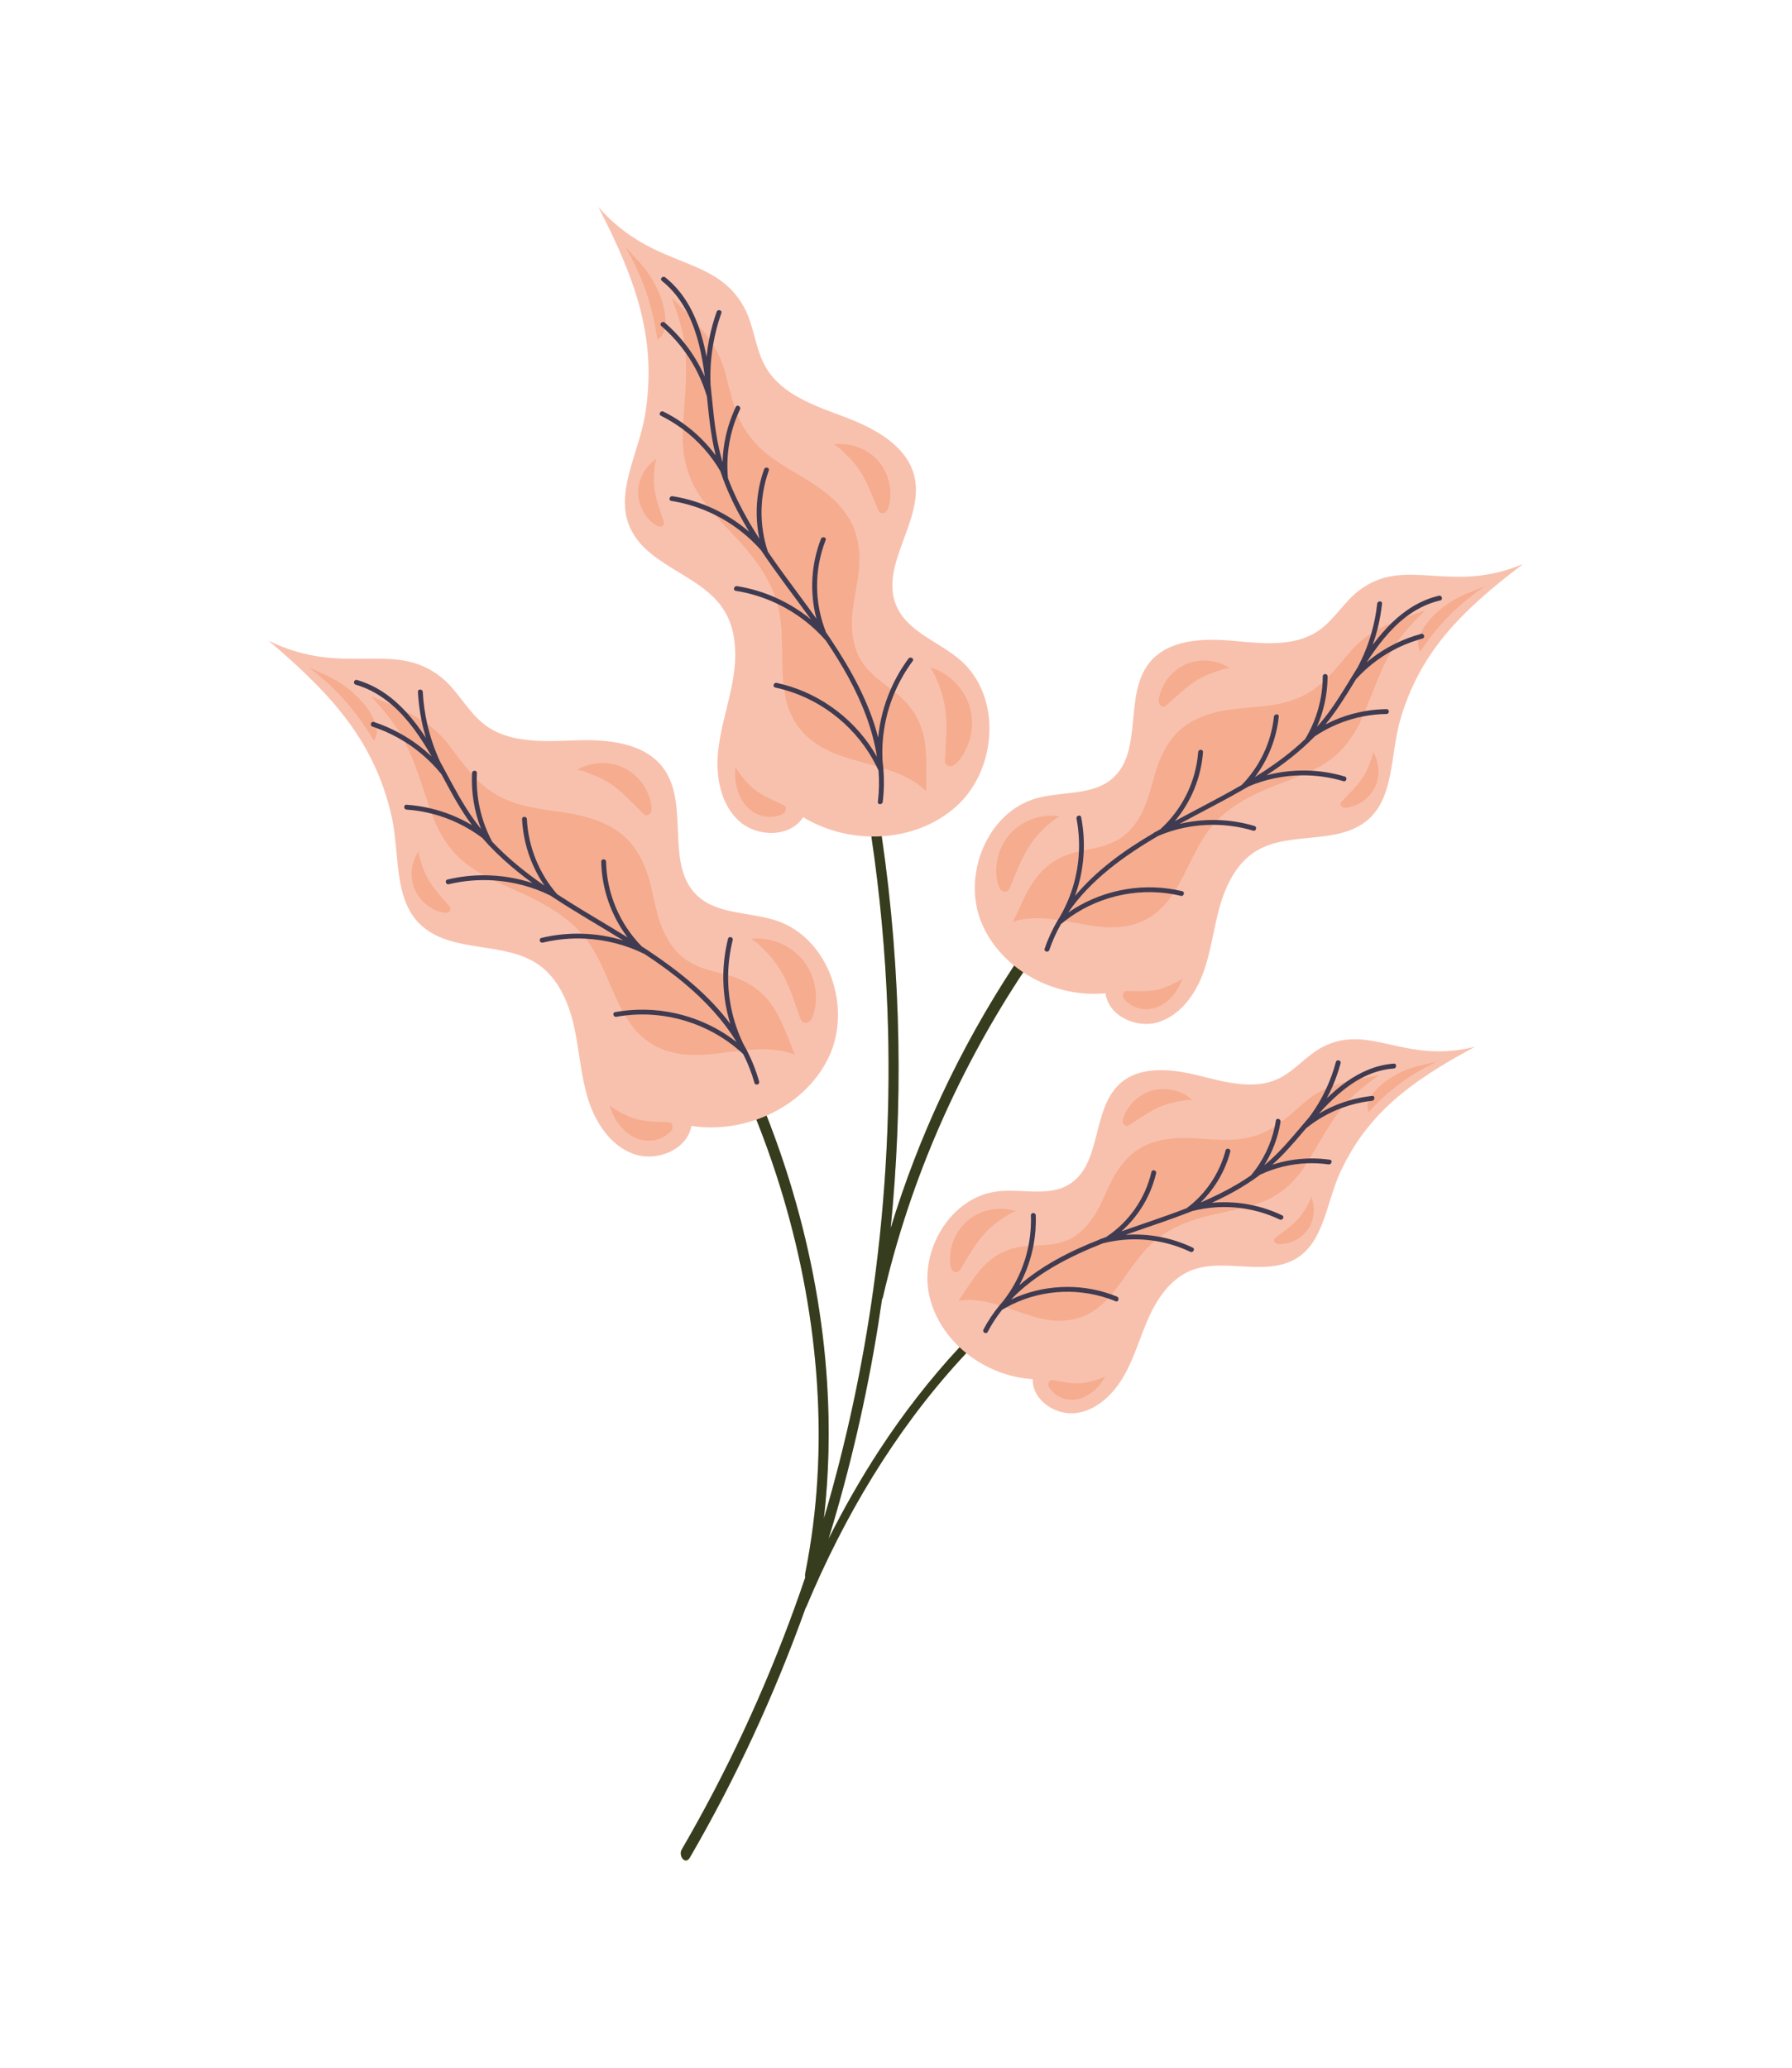 <?xml version="1.0" encoding="utf-8"?>
<!-- Generator: Adobe Illustrator 27.5.0, SVG Export Plug-In . SVG Version: 6.00 Build 0)  -->
<svg version="1.1" id="Capa_2" xmlns="http://www.w3.org/2000/svg" xmlns:xlink="http://www.w3.org/1999/xlink" x="0px" y="0px"
	 viewBox="0 0 1975 2279" style="enable-background:new 0 0 1975 2279;" xml:space="preserve">
<path style="fill:#F8C1AE;" d="M1458.13,1153.65c-17.992,9.085-30.823,26.449-49.021,35.115
	c-27.319,13.011-59.388,3.719-88.758-3.568c-29.369-7.287-64.208-11.062-86.447,9.458c-30.902,28.512-19.509,88.052-55.138,110.377
	c-22.867,14.328-52.649,4.83-79.447,8.003c-51.72,6.126-87.037,65.69-74.795,116.312c5.189,21.456,17.063,40.455,32.98,55.458
	c-32.585,35.103-62.069,73.125-88.273,113.259c-20.581,31.521-39.204,64.256-56.043,97.894
	c23.641-77.135,41.852-155.932,54.604-235.595c1.514-9.457,2.952-18.925,4.315-28.403c0.475-0.797,0.825-1.666,1.018-2.502
	c15.085-65.354,36.32-129.17,63.318-190.568c25.603-58.226,56.193-114.245,91.283-167.294c26.3,17.526,58.969,26.189,90.7,23.115
	c3.071,24.948,33.948,39.233,57.982,31.87c24.033-7.363,40.557-29.921,49.358-53.467c8.8-23.545,11.569-48.875,18.313-73.089
	c6.744-24.214,18.614-48.602,39.971-61.857c35.646-22.122,86.517-7.027,120.219-32.013c33.201-24.615,27.495-74.253,39.269-113.87
	c21.186-71.284,63.45-116.652,135.324-170.822c-80.099,34.013-128.141-8.705-179.242,27.952
	c-17.734,12.723-28.567,33.441-46.591,45.749c-27.061,18.479-62.923,13.887-95.563,10.989c-32.639-2.898-70.545-1.124-90.917,24.54
	c-28.307,35.662-6.185,97.467-40.583,127.298c-22.077,19.145-55.527,13.95-83.67,21.817
	c-54.316,15.182-82.168,84.805-60.624,136.926c7.756,18.763,20.376,34.827,35.971,47.45
	c-30.021,45.771-56.825,93.675-79.975,143.266c-22.068,47.272-40.857,96.126-56.028,146.058
	c6.756-68.063,9.618-136.503,8.469-204.915c-1.275-75.943-7.327-151.792-18.325-226.931c30.153-1.789,59.478-12.609,82.101-32.894
	c45.111-40.449,50.531-120.824,4.997-160.795c-23.593-20.711-58.401-31.242-70.872-60.052
	c-19.431-44.889,30.745-94.446,19.924-142.148c-7.787-34.33-43.668-53.681-76.622-66.061
	c-32.954-12.379-69.817-24.616-87.424-55.099c-11.728-20.304-12.578-45.407-23.833-65.977
	c-32.429-59.27-98.824-40.255-160.563-110.455c44.396,85.893,64.217,149.486,51.569,228.371
	c-7.03,43.841-35.648,89.253-14.95,128.534c21.01,39.874,77.294,48.924,101.52,86.929c14.515,22.771,14.664,51.909,9.929,78.494
	c-4.734,26.585-13.838,52.401-16.27,79.295c-2.432,26.893,3.074,56.426,22.921,74.737c19.847,18.311,56.393,18.843,70.972-3.886
	c22.561,13.66,48.898,20.839,75.17,21.256c9.371,63.043,15.262,126.604,17.699,190.292c3.933,102.791-1.363,206.01-15.437,307.901
	c-11.828,85.629-30.093,170.41-54.56,253.331c5.586-49.261,6.629-98.99,3.559-148.541c-4.439-71.637-17.562-142.711-37.882-211.521
	c-8.37-28.344-18-56.329-28.831-83.843c29.415-12.952,54.456-35.099,68.409-64.223c26.179-54.642,0.401-130.964-56.97-150.448
	c-29.726-10.095-65.914-6.491-88.468-28.328c-35.142-34.024-7.774-99.019-36.039-138.94c-20.342-28.73-60.898-32.863-96.081-31.676
	c-35.182,1.186-73.922,4.002-101.862-17.414c-18.61-14.264-29.01-37.127-47.285-51.817c-52.657-42.33-106.705,0.665-190.625-40.536
	c73.909,62.339,116.575,113.491,135.105,191.205c10.298,43.19,1.255,96.1,35.42,124.459c34.68,28.786,90.138,15.589,127.073,41.418
	c22.129,15.475,33.427,42.333,39.235,68.705c5.809,26.372,7.287,53.706,15.341,79.481c8.054,25.774,24.451,50.946,49.798,60.259
	c25.346,9.313,59.309-4.193,64.072-30.773c23.956,3.655,48.762,1.033,71.581-6.923c7.877,19.785,15.126,39.821,21.73,60.069
	c21.742,66.663,36.444,135.609,43.058,205.434c6.562,69.282,5.086,139.619-6.204,208.346c-1.402,8.535-2.961,17.044-4.646,25.528
	c-0.295,1.485-0.401,3.373-0.091,5.14c-31.231,92.161-70.511,181.629-117.441,266.875c-6.095,11.071-12.328,22.065-18.673,32.995
	c-3.944,6.794,3.822,17.752,9.098,8.664c50.829-87.557,93.323-179.725,127.481-275.009c0.323-0.375,0.6-0.82,0.812-1.328
	c41.522-99.135,97.002-192.757,169.687-272.301c2.169-2.374,4.354-4.733,6.552-7.079c20.641,16.634,46.607,27.089,73.242,28.638
	c-0.747,23.2,25.394,40.627,48.371,37.328c22.976-3.299,41.263-21.532,52.642-41.763c11.379-20.231,17.508-42.95,27.106-64.084
	c9.599-21.135,23.898-41.698,45.271-50.753c35.672-15.114,79.942,5.896,114.246-12.108c33.795-17.736,35.65-63.839,52.029-98.313
	c29.471-62.028,74.49-97.41,147.775-136.612C1547.728,1173.283,1509.97,1127.471,1458.13,1153.65z"/>
<path style="fill:#F6AC8E;" d="M732.625,355.539l0.872,0.756c0.064-16.956-6.017-33.576-14.786-48.482
	c-8.938-15.192-18.466-22.984-30.077-36.541c19.038,31.87,31.264,67.207,35.769,103.38c4.369-3.018,7.117-7.153,8.343-11.849
	c-1.284-1.177-2.587-2.337-3.911-3.474C726.215,357.075,730.022,353.301,732.625,355.539z"/>
<path style="fill:#F6AC8E;" d="M788.807,501.862c-1.579-6.201-2.923-12.469-4.017-18.803c-2.639-15.277-4.114-30.705-5.665-46.122
	l-0.187-0.469c-5.148-17.232-13.116-33.426-23.467-47.954c2.174,26.02-1.06,52.116-2.578,78.128
	C766.609,476.418,778.757,488.329,788.807,501.862z"/>
<path style="fill:#F6AC8E;" d="M838.717,606.42c-14.376-16.326-31.783-29.575-51.065-39.119c5.962,6.713,12.222,13.184,18.359,19.69
	c15.158,16.07,29.762,32.846,40.165,52.447c3.297,6.213,6.11,12.545,8.362,19.078c14.095,6.254,27.331,14.4,39.27,24.189
	C875.428,657.271,856.112,632.43,838.717,606.42z"/>
<path style="fill:#F6AC8E;" d="M802.1,540.784c-1.669-3.882-3.247-7.795-4.73-11.74l-0.223-0.594
	c-1.128-3.02-2.199-6.058-3.214-9.114c-10.561-18.103-24.692-33.836-41.373-46.289c-1.04,23.629,2.639,46.169,14.644,66.856
	c3.641,6.273,7.826,12.158,12.333,17.801c16.757,6.935,32.382,16.517,46.165,28.343C816.897,571.531,808.875,556.539,802.1,540.784z
	"/>
<path style="fill:#F6AC8E;" d="M758.209,346.028c-1.93-1.981-3.876-3.945-5.83-5.898c-4.07-4.069-8.147-8.134-12.166-12.248
	c0.937,2.591,1.873,5.182,2.792,7.776c4.921,13.905,9.125,27.792,11.272,42.359c9.036,11.328,16.595,23.803,22.465,37.07
	C773.822,391.625,768.782,367.266,758.209,346.028z"/>
<path style="fill:#F6AC8E;" d="M972.655,837.97c0.371,2.913,0.677,5.839,0.917,8.778c17.625,5.534,34.358,12.621,47.134,25.192
	c-0.442-23.677,2.543-48.525-5.789-71.167c-4.784-12.996-12.877-24.271-23.26-33.421c-1.781-1.57-3.609-3.084-5.462-4.566
	C976.053,786.363,971.339,812.032,972.655,837.97z"/>
<path style="fill:#F6AC8E;" d="M802.341,527.12c3.345,8.861,7.16,17.55,11.359,26.048c6.935,14.037,14.809,27.536,23.247,40.69
	c-5.314-25.437-3.578-52.107,5.196-76.717c1.152-3.23,6.328-1.83,5.168,1.424c-10.297,28.881-10.652,60.351-1.002,89.441
	c11.219,16.487,23.135,32.526,34.982,48.513c6.136,8.28,12.35,16.722,18.504,25.328c-7.597-28.93-5.935-59.97,5.013-87.99
	c1.243-3.182,6.423-1.789,5.168,1.425c-12.781,32.712-12.599,69.169,0.474,101.752c1.213,1.767,2.42,3.54,3.62,5.32l0.658,0.755
	l0.596,1.109c22.663,33.833,42.729,70.032,52.526,108.632c1.764-18.458,6.496-36.53,13.96-53.488
	c-5.869-4.498-11.863-8.843-17.441-13.701c-8.842-7.699-16.3-17.003-20.366-28.078c-5.075-13.824-5.906-28.178-4.419-42.727
	c1.495-14.626,4.953-28.965,6.693-43.558c1.573-13.197,1.196-26.66-2.093-39.587c-5.483-21.549-20.234-38.395-37.712-51.505
	c-18.932-14.202-40.729-23.901-59.419-38.477c-14.517-11.323-26.04-25.228-33.234-42.21c-0.321-0.759-0.633-1.522-0.942-2.287
	C803.642,479.259,800.071,503.298,802.341,527.12z"/>
<path style="fill:#F6AC8E;" d="M783.114,423.824c2.581,23.492,4.137,47.183,9.296,70.301c1.144,5.123,2.465,10.199,3.949,15.224
	c0.514-20.435,5.242-40.616,13.844-59.276c-2.242-6.447-4.127-13.024-5.921-19.6c-3.23-11.836-5.537-23.962-10.381-35.29
	c-2.277-5.326-4.965-10.379-7.967-15.22C783.469,394.413,782.52,409.102,783.114,423.824z"/>
<path style="fill:#F6AC8E;" d="M781.659,373.503c-3.862-5.502-8.101-10.74-12.569-15.804c4.269,11.428,7.324,23.436,9.609,35.541
	C779.379,386.62,780.365,380.033,781.659,373.503z"/>
<path style="fill:#F6AC8E;" d="M864.192,760.174c1.44,9.903,3.929,19.574,8.299,28.695c10.164,21.215,28.748,34.589,50.351,42.688
	c13.545,5.078,28.476,8.652,43.101,12.894C945.665,803.501,908.124,772.481,864.192,760.174z"/>
<path style="fill:#F6AC8E;" d="M966.469,833.989c-4.746-30.515-16.453-59.928-31.307-87.268
	c-7.623-14.03-16.093-27.534-25.029-40.748c-14.942-17.092-33.192-30.842-53.443-40.533c0.916,3.311,1.69,6.678,2.308,10.111
	c2.28,12.671,2.743,25.583,2.974,38.427c0.238,13.268,0.063,27.007,1.498,40.439C906.735,765.838,944.504,795.077,966.469,833.989z"
	/>
<path style="fill:#403B50;" d="M965.943,844.452c0.792,1.599,1.559,3.212,2.298,4.84c0.857,11.371,0.685,22.869-0.713,34.448
	c-0.413,3.416,4.95,3.386,5.359,0c1.515-12.552,1.671-24.882,0.685-36.992c-0.24-2.939-0.546-5.865-0.917-8.778
	c-1.316-25.938,3.398-51.607,13.539-75.184c5.174-12.029,11.759-23.513,19.679-34.211c2.054-2.774-2.595-5.449-4.628-2.705
	c-7.746,10.463-14.249,21.709-19.435,33.49c-7.465,16.959-12.196,35.03-13.96,53.488c-9.798-38.6-29.863-74.799-52.526-108.632
	l-0.596-1.109l-0.658-0.755c-1.2-1.78-2.407-3.553-3.62-5.32c-13.073-32.583-13.255-69.039-0.474-101.752
	c1.256-3.214-3.924-4.607-5.168-1.425c-10.948,28.019-12.61,59.06-5.013,87.99c-6.154-8.605-12.368-17.047-18.504-25.328
	c-11.847-15.987-23.763-32.026-34.982-48.513c-9.65-29.091-9.295-60.56,1.002-89.441c1.16-3.255-4.016-4.655-5.168-1.424
	c-8.774,24.609-10.51,51.279-5.196,76.717c-8.437-13.154-16.311-26.653-23.247-40.69c-4.199-8.498-8.014-17.187-11.359-26.048
	c-2.271-23.822,1.301-47.861,10.536-69.889c0.852-2.032,1.748-4.049,2.696-6.045c1.472-3.099-3.147-5.822-4.628-2.705
	c-0.251,0.529-0.498,1.06-0.743,1.592c-8.602,18.66-13.33,38.841-13.844,59.276c-1.484-5.025-2.806-10.101-3.949-15.224
	c-5.159-23.118-6.714-46.809-9.296-70.301c-0.594-14.722,0.354-29.411,2.82-43.86c2.019-11.828,5.049-23.497,9.084-34.892
	c1.154-3.257-4.022-4.659-5.167-1.425c-3.456,9.759-6.188,19.74-8.192,29.856c-1.293,6.53-2.28,13.117-2.96,19.737
	c-2.285-12.105-5.34-24.113-9.609-35.541c-7.461-19.978-18.631-38.18-35.898-52.008c-2.667-2.136-6.482,1.633-3.789,3.79
	c12.606,10.096,21.89,22.654,28.806,36.548c10.573,21.238,15.613,45.597,18.532,69.059c-5.87-13.267-13.428-25.742-22.465-37.07
	c-6.244-7.828-13.194-15.107-20.78-21.723l-0.872-0.756c-2.602-2.238-6.409,1.536-3.789,3.789c1.324,1.138,2.627,2.297,3.911,3.474
	c8.479,7.775,16.092,16.4,22.726,25.712c10.351,14.527,18.318,30.722,23.467,47.954l0.187,0.469
	c1.551,15.417,3.025,30.845,5.665,46.122c1.094,6.333,2.438,12.602,4.017,18.803c-10.05-13.532-22.198-25.444-35.913-35.219
	c-6.891-4.912-14.178-9.286-21.794-13.054c-3.081-1.524-5.8,3.097-2.705,4.628c8.515,4.213,16.602,9.186,24.164,14.832
	c16.681,12.453,30.812,28.186,41.373,46.289c1.015,3.056,2.086,6.094,3.214,9.114l0.223,0.594c1.483,3.945,3.061,7.859,4.73,11.74
	c6.776,15.755,14.797,30.747,23.601,45.262c-13.783-11.825-29.408-21.407-46.165-28.343c-12.25-5.069-25.103-8.726-38.282-10.809
	c-3.374-0.533-4.827,4.63-1.424,5.167c16.713,2.641,32.835,7.822,47.823,15.239c19.282,9.544,36.689,22.792,51.065,39.119
	c17.395,26.01,36.711,50.851,55.091,76.285c-11.938-9.789-25.174-17.935-39.27-24.189c-13.433-5.96-27.645-10.205-42.259-12.514
	c-3.374-0.533-4.827,4.63-1.424,5.168c15.977,2.525,31.412,7.369,45.834,14.271c20.251,9.691,38.501,23.441,53.443,40.533
	c8.936,13.213,17.406,26.718,25.029,40.748c14.854,27.34,26.561,56.753,31.307,87.268c-21.965-38.912-59.734-68.151-103-79.572
	c-2.491-0.658-4.998-1.258-7.523-1.796c-3.364-0.716-4.802,4.449-1.425,5.168c3.254,0.693,6.479,1.491,9.671,2.385
	C908.124,772.481,945.665,803.501,965.943,844.452z"/>
<path style="fill:#F6AC8E;" d="M933.989,502.444c4.328,4.183,8.274,8.762,11.773,13.66c0.833,1.166,1.64,2.349,2.421,3.55
	c8.262,12.702,13.333,27.449,19.168,41.352c0.636,1.516,1.348,3.124,2.735,4.005c2.005,1.275,4.808,0.509,6.493-1.166
	c1.685-1.674,2.484-4.03,3.076-6.331c4.493-17.449-0.368-37.022-12.503-50.341c-12.135-13.319-31.172-19.977-48.963-17.123
	C921.689,489.489,931.558,500.095,933.989,502.444z"/>
<path style="fill:#F6AC8E;" d="M721.353,538.901c-0.15-1.133-0.275-2.271-0.376-3.41c-0.422-4.787-0.407-9.614,0.046-14.398
	c0.255-2.687,0.731-14.244,3.145-15.721c-12.272,7.509-20.359,21.434-20.8,35.814c-0.442,14.38,6.776,28.774,18.563,37.022
	c1.554,1.088,3.262,2.102,5.154,2.242c1.892,0.14,3.989-0.851,4.542-2.665c0.383-1.255-0.02-2.6-0.422-3.849
	C727.523,562.473,722.939,550.896,721.353,538.901z"/>
<path style="fill:#F6AC8E;" d="M1041.13,777.233c0.3,1.67,0.563,3.345,0.79,5.026c2.399,17.781,0.346,36.132-0.461,53.967
	c-0.088,1.944-0.142,4.026,0.895,5.673c1.498,2.381,4.885,2.982,7.538,2.045c2.652-0.937,4.701-3.052,6.502-5.213
	c13.656-16.392,18.381-39.799,12.152-60.204c-6.23-20.405-23.222-37.183-43.706-43.152c4.096,4.346,9.211,17.527,10.621,21.273
	C1037.971,763.318,1039.87,770.218,1041.13,777.233z"/>
<path style="fill:#F6AC8E;" d="M862.75,886.901c-10.255-4.898-21.16-9.068-30.461-16.23c-0.879-0.677-1.745-1.378-2.597-2.104
	c-3.579-3.048-6.909-6.517-9.934-10.349c-1.699-2.152-9.396-10.855-8.894-14.083c-2.549,16.403,1.981,33.639,11.653,44.332
	c9.672,10.692,24.188,14.513,37.336,9.828c1.734-0.618,3.513-1.427,4.804-3.026c1.291-1.6,1.929-4.194,1.024-5.99
	C865.053,888.036,863.868,887.436,862.75,886.901z"/>
<path style="fill:#F6AC8E;" d="M412.003,795.674l1.405,0.468c-6.434-15.685-18.417-28.708-32.226-39.117
	c-14.075-10.61-25.86-14.159-41.779-22.235c29.794,22.148,54.622,50.107,72.638,81.797c2.881-4.462,3.834-9.337,3.167-14.146
	c-1.534-0.556-3.077-1.089-4.63-1.599C407.311,799.77,408.719,794.597,412.003,795.674z"/>
<path style="fill:#F6AC8E;" d="M487.939,844.68c11.296,20.847,22.113,42.085,36.261,61.198c1.928,2.605,3.914,5.165,5.952,7.684
	c-7.382-19.109-10.825-39.609-9.977-60.179c-4.537-5.094-8.794-10.443-12.967-15.827c-7.517-9.697-14.293-20.014-23.106-28.623
	c-4.154-4.058-8.585-7.705-13.224-11.033c3.238,14.236,7.967,28.12,14.122,41.411C485.992,841.104,486.971,842.895,487.939,844.68z"
	/>
<path style="fill:#F6AC8E;" d="M432.433,777.251c-2.584-1.109-5.176-2.196-7.772-3.27c-5.318-2.199-10.642-4.393-15.93-6.654
	c1.859,2.034,3.716,4.07,5.558,6.114c9.875,10.965,19.082,22.189,26.647,34.831c12.641,6.972,24.368,15.547,34.837,25.509
	C464.025,813.256,450.186,792.763,432.433,777.251z"/>
<path style="fill:#F6AC8E;" d="M514.879,902.009c-10.693-15.54-19.514-32.217-28.434-48.815l-0.131-0.146
	c-11.421-14.029-25.057-26.052-40.28-35.579c11.989,23.225,19.004,48.592,27.575,73.224c16.382,3.773,32.118,10.07,46.57,18.703
	C518.366,906.969,516.598,904.507,514.879,902.009z"/>
<path style="fill:#F6AC8E;" d="M464.515,793.611c-5.695-3.618-11.64-6.845-17.731-9.822c8.356,8.961,15.807,18.94,22.604,29.333
	C467.461,806.698,465.834,800.189,464.515,793.611z"/>
<path style="fill:#F6AC8E;" d="M568.628,952.2c10.089,8.459,20.607,16.339,31.398,23.837c-14.74-21.583-23.361-46.963-24.669-73.254
	c-0.172-3.453,5.189-3.432,5.359,0c1.513,30.411,13.33,59.752,33.334,82.707c19.961,13.077,40.605,25.171,61.012,37.449
	c5.489,3.303,11.016,6.667,16.55,10.104c-18.087-23.894-28.395-53.236-28.985-83.395c-0.068-3.455,5.291-3.444,5.359,0
	c0.681,34.809,14.846,68.455,39.229,93.294c2.013,1.308,4.024,2.626,6.029,3.957l0.736,0.364l0.913,0.732
	c33.755,22.524,66.143,48.424,89.97,80.381c-5.49-17.813-8.065-36.382-7.67-54.998c-7.154-1.911-14.364-3.63-21.386-5.983
	c-11.117-3.725-21.57-9.464-29.567-18.137c-9.983-10.826-16.248-23.768-20.447-37.777c-4.221-14.084-6.519-28.654-10.501-42.8
	c-3.601-12.794-9.106-25.085-17.095-35.766c-13.318-17.806-33.397-27.717-54.562-33.134c-22.928-5.867-46.778-6.478-69.625-12.785
	c-17.748-4.899-33.718-13.331-46.867-26.262c-0.582-0.573-1.157-1.152-1.729-1.735c-0.062,23.917,5.759,47.52,17.078,68.671
	C550.691,936.372,559.479,944.528,568.628,952.2z"/>
<path style="fill:#F6AC8E;" d="M811.683,1148.297c-14.749-24.237-34.612-45.38-56.452-63.797
	c-14.184-11.96-29.189-22.751-44.615-32.938c-20.356-10.116-42.544-15.853-65.018-17.044c2.12,2.713,4.132,5.53,6.021,8.472
	c6.959,10.831,12.332,22.582,17.465,34.357c5.306,12.175,10.41,24.945,16.888,36.812
	C730.516,1108.23,776.339,1120.7,811.683,1148.297z"/>
<path style="fill:#F6AC8E;" d="M554.409,946.871c-5.305-4.839-10.438-9.868-15.365-15.089c-0.38-0.214-0.722-0.552-0.985-1.042
	l-0.01-0.017c-2.224-2.383-4.406-4.806-6.541-7.269c-16.69-12.554-35.675-21.654-55.77-26.763
	c8.089,22.227,20.118,41.64,39.132,56.151c5.792,4.42,11.939,8.267,18.293,11.765c18.187,0.004,36.307,2.892,53.636,8.573
	C575.596,964.986,564.742,956.296,554.409,946.871z"/>
<path style="fill:#F6AC8E;" d="M688.82,1119.154c5.125,8.602,11.131,16.588,18.666,23.344
	c17.514,15.705,39.804,20.941,62.861,20.148c14.454-0.497,29.612-2.914,44.744-4.596
	C780.736,1127.994,734.078,1113.665,688.82,1119.154z"/>
<path style="fill:#F6AC8E;" d="M876.215,1162.468c-9.478-21.703-16.236-45.799-32.606-63.522
	c-9.396-10.174-21.191-17.488-34.287-21.965c-2.254-0.771-4.529-1.471-6.816-2.132c-0.351,25.872,5.226,51.628,16.574,75.194
	c1.352,2.371,2.655,4.774,3.91,7.21C841.404,1155.61,859.588,1155.744,876.215,1162.468z"/>
<path style="fill:#F6AC8E;" d="M611.686,990.334l-1.181-0.775c-1.264-0.83-2.526-1.665-3.785-2.503
	c-19.605-9.689-40.897-15.322-62.502-16.752c8.09,3.924,16.362,7.509,24.535,11.174c20.156,9.038,40.073,18.942,57.19,33.063
	c5.441,4.489,10.475,9.279,15.068,14.468c15.488,0.389,30.885,2.867,45.745,7.378
	C661.767,1020.978,636.217,1006.373,611.686,990.334z"/>
<path style="fill:#403B50;" d="M802.507,1074.849c0.176-12.986,1.844-26.001,5.026-38.784c0.833-3.347-4.334-4.774-5.168-1.424
	c-3.18,12.774-4.895,25.767-5.17,38.737c-0.396,18.616,2.18,37.184,7.67,54.998c-23.826-31.957-56.215-57.857-89.97-80.381
	l-0.913-0.732l-0.736-0.364c-2.006-1.331-4.016-2.649-6.029-3.957c-24.383-24.838-38.548-58.484-39.229-93.294
	c-0.068-3.444-5.427-3.455-5.359,0c0.59,30.158,10.898,59.501,28.985,83.395c-5.534-3.437-11.061-6.802-16.55-10.104
	c-20.407-12.279-41.052-24.373-61.012-37.449c-20.005-22.954-31.822-52.295-33.334-82.707c-0.17-3.432-5.531-3.453-5.359,0
	c1.308,26.291,9.929,51.671,24.669,73.254c-10.791-7.498-21.31-15.377-31.398-23.837c-9.15-7.672-17.937-15.828-26.136-24.53
	c-11.318-21.151-17.139-44.755-17.078-68.671c0.006-2.33,0.065-4.663,0.183-6.997c0.174-3.447-5.185-3.438-5.359,0l-0.063,1.381
	c-0.848,20.57,2.595,41.07,9.977,60.179c-2.037-2.519-4.024-5.079-5.952-7.684c-14.148-19.113-24.965-40.351-36.261-61.198
	c-0.968-1.786-1.947-3.577-2.938-5.369c-6.156-13.291-10.884-27.175-14.122-41.411c-2.638-11.595-4.29-23.423-4.918-35.353
	c-0.18-3.431-5.54-3.452-5.359,0c0.55,10.468,1.864,20.847,3.913,31.064c1.319,6.578,2.946,13.087,4.873,19.511
	c-6.797-10.393-14.248-20.372-22.604-29.333c-14.576-15.63-31.909-28.162-53.349-34.379c-3.319-0.962-4.736,4.208-1.425,5.168
	c15.496,4.494,28.798,12.517,40.423,22.674c17.753,15.512,31.592,36.004,43.34,56.53c-10.469-9.962-22.196-18.537-34.837-25.509
	c-8.774-4.84-17.989-8.907-27.529-12.13l-1.405-0.468c-3.284-1.078-4.692,4.095-1.424,5.167c1.553,0.51,3.096,1.043,4.63,1.599
	c10.81,3.915,21.138,8.966,30.825,15.028c15.223,9.528,28.859,21.551,40.28,35.579l0.131,0.146
	c8.921,16.598,17.741,33.274,28.434,48.815c1.719,2.498,3.487,4.96,5.3,7.387c-14.452-8.633-30.188-14.93-46.57-18.703
	c-8.363-1.926-16.895-3.195-25.51-3.779c-3.443-0.233-3.428,5.127,0,5.359c9.366,0.634,18.615,2.125,27.641,4.419
	c20.096,5.108,39.08,14.208,55.77,26.763c2.135,2.463,4.316,4.886,6.541,7.269l0.01,0.017c0.263,0.489,0.605,0.828,0.985,1.042
	c4.927,5.221,10.06,10.249,15.365,15.089c10.333,9.425,21.187,18.115,32.39,26.31c-17.329-5.681-35.449-8.569-53.636-8.573
	c-13.383-0.003-26.801,1.553-39.966,4.708c-3.352,0.804-1.933,5.973,1.424,5.168c16.302-3.907,33.041-5.277,49.598-4.181
	c21.605,1.43,42.897,7.063,62.502,16.752c1.258,0.838,2.52,1.672,3.785,2.503l1.181,0.775c24.531,16.04,50.081,30.644,75.072,46.053
	c-14.86-4.511-30.257-6.989-45.745-7.378c-14.798-0.372-29.677,1.162-44.247,4.653c-3.352,0.803-1.933,5.973,1.424,5.168
	c15.583-3.735,31.566-5.151,47.407-4.311c22.474,1.191,44.662,6.928,65.018,17.044c15.427,10.187,30.432,20.977,44.615,32.938
	c21.84,18.417,41.703,39.559,56.452,63.797c-35.345-27.597-81.168-40.067-125.711-34.137c-2.683,0.357-5.362,0.777-8.034,1.268
	c-3.387,0.623-1.952,5.789,1.424,5.168c3.143-0.578,6.296-1.057,9.457-1.441c45.258-5.489,91.916,8.839,126.271,38.896
	c1.311,1.147,2.607,2.315,3.882,3.508l0.168,0.143c5.081,10.067,9.268,20.632,12.362,31.719c0.926,3.317,6.098,1.908,5.168-1.425
	c-3.425-12.273-8.055-23.828-13.68-34.743c-1.255-2.435-2.558-4.838-3.91-7.21C807.733,1126.477,802.156,1100.721,802.507,1074.849z
	"/>
<path style="fill:#F6AC8E;" d="M654.59,854.36c5.601,2.205,11,4.924,16.107,8.108c1.216,0.758,2.415,1.542,3.596,2.352
	c12.497,8.569,22.83,20.25,33.545,30.857c1.168,1.156,2.442,2.369,4.061,2.653c2.34,0.41,4.636-1.371,5.551-3.563
	c0.915-2.192,0.751-4.674,0.417-7.026c-2.533-17.84-14.519-34.058-30.831-41.713c-16.311-7.656-36.446-6.515-51.787,2.936
	C638.267,847.104,651.445,853.122,654.59,854.36z"/>
<path style="fill:#F6AC8E;" d="M494.652,998.068c-7.791-9.178-16.46-18.116-22.519-28.589c-0.573-0.99-1.124-1.992-1.653-3.006
	c-2.223-4.26-4.058-8.724-5.473-13.317c-0.794-2.579-4.78-13.438-3.116-15.727c-8.46,11.637-10.597,27.596-5.497,41.049
	c5.099,13.453,17.28,23.985,31.327,27.09c1.853,0.409,3.818,0.692,5.62,0.096c1.801-0.595,3.359-2.314,3.176-4.202
	C496.388,1000.156,495.501,999.068,494.652,998.068z"/>
<path style="fill:#F6AC8E;" d="M845.686,1050.315c4.873,5.2,9.272,10.847,13.122,16.845c0.916,1.427,1.801,2.874,2.655,4.34
	c9.026,15.506,14.158,33.244,20.243,50.028c0.663,1.83,1.411,3.773,2.999,4.897c2.296,1.626,5.655,0.884,7.747-0.997
	c2.091-1.881,3.174-4.621,4.009-7.307c6.337-20.372,1.736-43.804-11.834-60.267c-13.57-16.464-35.693-25.453-56.899-23.121
	C833.177,1037.178,842.949,1047.395,845.686,1050.315z"/>
<path style="fill:#F6AC8E;" d="M739.652,1237.86c-1.055-0.908-2.38-1.009-3.617-1.074c-11.349-0.597-23.02-0.272-34.354-3.326
	c-1.072-0.288-2.14-0.605-3.205-0.948c-4.474-1.445-8.879-3.374-13.141-5.756c-2.393-1.338-12.837-6.429-13.609-9.602
	c3.928,16.129,14.714,30.315,27.744,36.488c13.029,6.173,27.903,4.143,38.253-5.222c1.364-1.235,2.699-2.663,3.279-4.636
	C741.581,1241.813,741.177,1239.172,739.652,1237.86z"/>
<path style="fill:#363D1E;" d="M969.232,1598.065c-20.581,31.521-39.204,64.255-56.043,97.894
	c23.641-77.135,41.852-155.932,54.603-235.595c1.514-9.456,2.952-18.925,4.315-28.403c0.475-0.797,0.825-1.666,1.018-2.503
	c15.085-65.354,36.32-129.169,63.318-190.567c25.603-58.226,56.193-114.246,91.283-167.295c-3.478-2.318-6.845-4.789-10.083-7.411
	c-30.021,45.771-56.825,93.675-79.975,143.266c-22.068,47.271-40.857,96.125-56.028,146.058
	c6.756-68.063,9.618-136.503,8.469-204.915c-1.275-75.943-7.327-151.792-18.325-226.931c-3.801,0.226-7.616,0.308-11.431,0.246
	c9.371,63.043,15.262,126.604,17.699,190.292c3.933,102.791-1.363,206.01-15.437,307.901
	c-11.828,85.629-30.094,170.411-54.56,253.332c5.586-49.26,6.629-98.991,3.558-148.542c-4.439-71.637-17.562-142.711-37.881-211.522
	c-8.37-28.344-18-56.329-28.831-83.843c-3.701,1.629-7.47,3.113-11.295,4.447c7.877,19.785,15.126,39.821,21.73,60.069
	c21.742,66.664,36.444,135.61,43.058,205.435c6.562,69.281,5.086,139.619-6.204,208.345c-1.402,8.536-2.961,17.045-4.646,25.529
	c-0.295,1.485-0.401,3.373-0.091,5.14c-31.231,92.161-70.511,181.63-117.441,266.876c-6.095,11.071-12.328,22.065-18.673,32.995
	c-3.944,6.794,3.822,17.752,9.098,8.664c50.829-87.557,93.323-179.725,127.481-275.008c0.323-0.375,0.6-0.82,0.812-1.329
	c41.522-99.134,97.002-192.756,169.687-272.3c2.169-2.374,4.354-4.734,6.552-7.079c-2.574-2.074-5.065-4.245-7.465-6.506
	C1024.92,1519.908,995.436,1557.93,969.232,1598.065z"/>
<path style="fill:#F6AC8E;" d="M1511.1,1207.926l1.135-0.129c3.43-0.373,3.392,4.991,0,5.359c-1.395,0.152-2.787,0.326-4.175,0.52
	c-1.29,3.819-1.304,7.949,0.268,12.077c20.812-23.423,46.685-42.493,75.695-55.789c-14.828,3.944-25.371,4.822-39.103,11.227
	C1531.595,1187.406,1519.313,1196.089,1511.1,1207.926z"/>
<path style="fill:#F6AC8E;" d="M1163.213,1388.746c15.734-8.86,32.125-16.189,48.837-22.768c0.295-0.287,0.685-0.515,1.183-0.645
	l1.359-0.348c1.505-0.585,3.013-1.164,4.523-1.737l0.163-0.119c25.029-16.438,42.965-42.336,49.734-71.484
	c0.781-3.363,5.948-1.931,5.168,1.424c-5.754,24.775-19.328,47.229-38.236,63.995c23.981-8.554,48.287-16.344,71.963-25.578
	l0.04-0.032c20.974-15.65,36.141-38.34,42.82-63.614c0.882-3.337,6.05-1.913,5.168,1.424c-5.628,21.292-17.004,40.612-32.594,55.934
	c13.443-5.739,26.608-12.117,39.313-19.555c5.481-3.209,10.824-6.62,16.013-10.24c13.102-15.544,22.084-34.144,26.319-53.966
	l-1.328,0.86c-13.368,8.522-28.302,12.757-44.1,13.703c-20.337,1.219-40.499-2.532-60.826-1.697
	c-18.764,0.77-37.418,5.514-51.799,18.105c-8.627,7.552-15.452,16.903-20.767,27.016c-5.877,11.182-10.414,23.022-16.48,34.11
	c-6.034,11.028-13.616,20.789-23.945,28.107c-8.274,5.863-18.088,8.819-28.101,9.964c-6.191,0.708-12.426,0.873-18.648,1.186
	c-2.896,15.229-8.133,29.928-15.532,43.561C1135.641,1405.819,1149.124,1396.68,1163.213,1388.746z"/>
<path style="fill:#F6AC8E;" d="M1108.901,1440.97c12.253,4.082,24.399,8.736,36.302,11.698c19.245,4.788,38.922,4.37,56.455-5.703
	c7.414-4.26,13.799-9.782,19.567-15.968C1184.285,1418.52,1143.105,1422.048,1108.901,1440.97z"/>
<path style="fill:#F6AC8E;" d="M1133.47,1373.126c-1.911,0.143-3.819,0.317-5.724,0.547c-11.811,1.423-23.035,5.465-32.754,12.339
	c-16.932,11.976-26.922,31.027-38.77,47.581c15.083-2.663,30.296,0.416,45.386,5.038c1.188-1.445,2.399-2.87,3.633-4.274
	C1119.481,1416.393,1129.051,1395.355,1133.47,1373.126z"/>
<path style="fill:#F6AC8E;" d="M1484.014,1192.212c-5.148,1.315-10.23,2.831-15.195,4.656c-1.969,4.583-4.125,9.08-6.458,13.486
	C1469.142,1203.78,1476.347,1197.607,1484.014,1192.212z"/>
<path style="fill:#F6AC8E;" d="M1215.385,1370.314c-37.234,14.703-73.802,33.41-100.981,61.818
	c34.414-16.248,74.752-18.37,110.676-5.463c7.455-8.739,13.953-18.44,20.513-27.619c6.42-8.983,13.038-17.902,20.826-25.765
	c1.998-2.017,4.065-3.924,6.199-5.732C1253.66,1364.617,1234.147,1365.507,1215.385,1370.314z"/>
<path style="fill:#F6AC8E;" d="M1453.679,1227.225c10.169-5.997,21.01-10.733,32.302-14.117
	c8.506-9.061,18.087-16.711,28.168-24.033c1.914-1.39,3.84-2.769,5.766-4.147c-4.851,0.955-9.718,1.848-14.583,2.748
	c-2.055,0.379-4.111,0.768-6.164,1.171C1481.984,1198.244,1467.167,1212.356,1453.679,1227.225z"/>
<path style="fill:#F6AC8E;" d="M1439.605,1243.364c-1.235,1.452-2.46,2.898-3.677,4.333c-10.612,12.518-21.39,24.92-33.585,35.892
	c13.324-4.345,27.189-6.654,41.178-6.875c11.41-18.879,21.708-38.606,35.634-55.762c-14.116,5.208-27.388,12.682-39.153,22.145
	L1439.605,1243.364z"/>
<path style="fill:#F6AC8E;" d="M1388.947,1294.589c-2.212,1.668-4.452,3.295-6.723,4.88l-0.068,0.082l-1.227,0.815
	c-8.951,6.165-18.319,11.718-27.959,16.75c-5.712,2.982-11.505,5.786-17.359,8.451c15.107-1.39,30.337-0.443,45.13,2.774
	c5.721-1.76,11.336-3.832,16.769-6.406c18.452-8.742,31.977-22.779,42.714-39.859c-17.679,0.724-35.176,4.962-51.259,12.504
	L1388.947,1294.589z"/>
<path style="fill:#F6AC8E;" d="M1314.096,1334.694c-1.118,0.444-2.237,0.885-3.359,1.322l-0.087,0.065l-1.407,0.514
	c-18.281,7.075-36.91,13.315-55.415,19.686c-4.342,1.495-8.719,3.019-13.113,4.581c12.56-0.839,25.174-0.069,37.52,2.27
	c4.673-3.421,9.628-6.453,14.855-9.177c16.916-8.813,35.433-13.58,53.996-17.576c7.205-1.551,14.473-3.025,21.662-4.774
	C1350.608,1329.118,1332.01,1330.122,1314.096,1334.694z"/>
<path style="fill:#F6AC8E;" d="M1408.46,1270.381c12.173-12.336,23.015-25.872,34.327-38.984
	c7.389-9.873,13.713-20.488,18.894-31.642c-4.315,1.916-8.519,4.115-12.575,6.682c-8.949,5.663-16.49,13.127-24.544,19.936
	c-4.339,3.669-8.738,7.296-13.313,10.681c-2.771,16.792-8.907,32.812-17.875,47.157
	C1398.614,1279.859,1403.651,1275.255,1408.46,1270.381z"/>
<path style="fill:#403B50;" d="M1512.234,1207.798l-1.135,0.129c-8.554,0.996-16.953,2.736-25.119,5.182
	c-11.292,3.384-22.133,8.12-32.302,14.117c13.488-14.87,28.305-28.981,45.488-38.378c11.212-6.131,23.432-10.255,36.949-11.27
	c3.418-0.257,3.446-5.618,0-5.359c-19.432,1.459-36.698,9.154-52.103,19.994c-7.667,5.395-14.871,11.568-21.653,18.141
	c2.332-4.406,4.488-8.903,6.458-13.486c3.477-8.091,6.379-16.442,8.669-24.997c0.893-3.335-4.275-4.758-5.168-1.425
	c-2.697,10.074-6.261,19.884-10.639,29.31c-5.181,11.154-11.505,21.769-18.894,31.642c-11.312,13.112-22.154,26.648-34.327,38.984
	c-4.809,4.873-9.846,9.478-15.086,13.829c8.968-14.345,15.105-30.365,17.875-47.157l0.107-0.631
	c0.539-3.374-4.624-4.826-5.168-1.424c-0.345,2.159-0.747,4.306-1.203,6.439c-4.235,19.822-13.217,38.422-26.319,53.966
	c-5.189,3.621-10.532,7.031-16.013,10.24c-12.705,7.438-25.87,13.816-39.313,19.555c15.59-15.322,26.966-34.642,32.594-55.934
	c0.882-3.337-4.286-4.761-5.168-1.424c-6.679,25.273-21.846,47.964-42.82,63.614l-0.04,0.032
	c-23.676,9.234-47.981,17.024-71.963,25.578c18.908-16.767,32.483-39.221,38.236-63.995c0.78-3.355-4.386-4.788-5.168-1.424
	c-6.77,29.148-24.705,55.045-49.734,71.484l-0.163,0.119c-1.51,0.573-3.018,1.153-4.523,1.737l-1.359,0.348
	c-0.498,0.13-0.887,0.358-1.183,0.645c-16.712,6.579-33.103,13.908-48.837,22.768c-14.089,7.934-27.571,17.073-39.754,27.605
	c7.398-13.632,12.636-28.331,15.532-43.561c2.073-10.906,2.949-22.084,2.555-33.336c-0.121-3.439-5.481-3.455-5.359,0
	c0.398,11.363-0.528,22.663-2.717,33.672c-4.419,22.228-13.989,43.267-28.228,61.23c-1.234,1.405-2.446,2.829-3.633,4.274
	c-6.721,8.18-12.683,17.017-17.684,26.567c-1.599,3.052,3.025,5.764,4.627,2.705c4.601-8.785,9.939-16.881,15.891-24.368l0.17-0.092
	c1.416-0.852,2.847-1.674,4.289-2.472c34.204-18.922,75.383-22.45,112.324-9.973c2.807,0.948,5.59,1.985,8.342,3.117
	c3.187,1.311,4.575-3.871,1.425-5.168c-1.957-0.805-3.928-1.564-5.913-2.277c-35.925-12.907-76.262-10.785-110.676,5.463
	c27.179-28.408,63.747-47.115,100.981-61.818c18.762-4.807,38.276-5.697,57.233-2.761c13.498,2.09,26.715,6.118,39.175,12.054
	c3.098,1.476,5.82-3.143,2.705-4.628c-11.596-5.524-23.793-9.485-36.262-11.847c-12.346-2.339-24.96-3.109-37.52-2.27
	c4.394-1.562,8.771-3.086,13.113-4.581c18.505-6.371,37.134-12.611,55.415-19.686l1.407-0.514l0.087-0.065
	c1.121-0.437,2.241-0.878,3.359-1.322c17.914-4.572,36.512-5.577,54.654-3.089c14.349,1.968,28.413,6.119,41.627,12.414
	c3.098,1.476,5.82-3.143,2.705-4.627c-10.376-4.944-21.234-8.636-32.339-11.051c-14.794-3.217-30.023-4.164-45.13-2.774
	c5.854-2.665,11.646-5.469,17.359-8.451c9.64-5.032,19.009-10.586,27.959-16.75l1.227-0.815l0.068-0.082
	c2.27-1.585,4.511-3.212,6.723-4.88l0.02-0.008c16.083-7.541,33.58-11.78,51.259-12.504c8.008-0.328,16.054,0.065,24.022,1.199
	c3.373,0.48,4.83-4.683,1.424-5.167c-7.377-1.05-14.781-1.512-22.152-1.395c-13.989,0.221-27.854,2.53-41.178,6.875
	c12.195-10.972,22.973-23.374,33.585-35.892c1.217-1.435,2.442-2.882,3.677-4.333l0.396-0.267
	c11.765-9.463,25.038-16.936,39.153-22.145c9.33-3.442,19.029-5.895,28.905-7.275c1.388-0.194,2.78-0.368,4.175-0.52
	C1515.626,1212.789,1515.664,1207.425,1512.234,1207.798z"/>
<path style="fill:#F6AC8E;" d="M1241.595,1240.881c1.412,0.051,2.699-0.741,3.889-1.504c10.905-7.004,21.681-14.978,33.72-19.948
	c1.138-0.47,2.287-0.915,3.444-1.335c4.864-1.764,9.889-3.085,14.993-3.938c2.865-0.479,15.021-3.183,17.227-1.08
	c-11.21-10.688-27.935-15.248-43.018-11.726c-15.083,3.521-28.061,15.015-33.38,29.561c-0.701,1.917-1.284,3.975-0.905,5.982
	C1237.943,1238.899,1239.554,1240.807,1241.595,1240.881z"/>
<path style="fill:#F6AC8E;" d="M1439.38,1331.112c-2.01,3.609-4.351,7.034-6.982,10.219c-0.626,0.758-1.269,1.503-1.927,2.232
	c-6.966,7.722-15.853,13.688-24.044,20.011c-0.893,0.69-1.834,1.445-2.174,2.521c-0.492,1.555,0.511,3.278,1.918,4.1
	c1.408,0.823,3.112,0.937,4.742,0.923c12.366-0.099,24.49-6.778,31.182-17.177c6.692-10.399,7.749-24.2,2.716-35.496
	C1445.801,1320.668,1440.509,1329.085,1439.38,1331.112z"/>
<path style="fill:#F6AC8E;" d="M1058.923,1398.188c8.117-13.024,15.603-27.021,25.964-38.444c0.979-1.08,1.982-2.139,3.007-3.175
	c4.31-4.354,9.017-8.316,14.045-11.817c2.823-1.966,12.866-8.81,17.884-9.892c-17.414-5.751-37.622-2.148-51.974,9.268
	c-14.353,11.417-22.41,30.295-20.723,48.557c0.222,2.408,0.643,4.905,2.065,6.86c1.422,1.956,4.114,3.18,6.335,2.224
	C1057.062,1401.108,1058.038,1399.608,1058.923,1398.188z"/>
<path style="fill:#F6AC8E;" d="M1205.22,1521.767c-4.009,1.241-8.057,2.075-12.077,2.49c-0.957,0.099-1.912,0.174-2.865,0.225
	c-10.076,0.541-19.83-1.817-29.48-3.345c-1.052-0.167-2.183-0.319-3.233,0.256c-1.517,0.831-2.328,2.979-2.193,4.741
	c0.135,1.761,1.001,3.201,1.928,4.483c7.029,9.724,19.171,14.089,31.229,11.228c12.059-2.861,23.665-12.86,29.85-25.719
	C1217.163,1518.656,1207.472,1521.071,1205.22,1521.767z"/>
<path style="fill:#F6AC8E;" d="M1567.702,703.778c-1.544,0.415-3.08,0.855-4.608,1.318c-0.804,4.37-0.147,8.871,2.264,13.096
	c18.361-28.534,42.863-53.254,71.684-72.32c-15.208,6.694-26.342,9.391-39.965,18.535c-13.295,8.923-25.043,20.341-31.84,34.488
	l1.041-0.285C1569.618,697.714,1571.03,702.885,1567.702,703.778z"/>
<path style="fill:#F6AC8E;" d="M1165.957,1013.848c0.867-1.467,1.754-2.921,2.661-4.362c12.495-21.855,19.44-46.273,20.484-71.132
	c-2.102,0.487-4.195,1.009-6.273,1.595c-12.4,3.492-23.736,9.689-32.988,18.666c-16.119,15.638-23.629,37.689-33.545,57.377
	C1132.07,1010.597,1148.952,1011.39,1165.957,1013.848z"/>
<path style="fill:#F6AC8E;" d="M1467.481,780.847c10.338-14.642,19.281-30.182,28.754-45.383
	c6.347-11.954,11.432-24.525,15.164-37.495c-4.4,2.819-8.629,5.935-12.629,9.434c-8.63,7.552-15.454,16.796-22.935,25.425
	c-4.096,4.725-8.265,9.414-12.674,13.861c-0.246,18.753-4.267,37.26-11.756,54.353
	C1457.127,794.631,1462.5,787.903,1467.481,780.847z"/>
<path style="fill:#F6AC8E;" d="M1173.564,1015.042c13.901,2.331,27.786,5.323,41.12,6.515c21.39,1.913,42.374-1.817,59.454-15.52
	c7.289-5.848,13.242-12.898,18.415-20.559C1250.887,978.154,1206.966,988.941,1173.564,1015.042z"/>
<path style="fill:#F6AC8E;" d="M1442.549,817.976l-0.826,0.792c-7.647,7.248-15.748,14.021-24.143,20.397
	c-7.045,5.35-14.288,10.404-21.674,15.235c16.217-4.238,32.992-5.921,49.683-4.98c5.958-2.884,11.747-6.093,17.244-9.831
	c18.345-12.473,30.494-29.821,39.14-49.973c-18.849,3.719-36.864,11.161-52.96,21.95
	C1446.901,813.744,1444.743,815.878,1442.549,817.976z"/>
<path style="fill:#F6AC8E;" d="M1372.2,868.969l-1.043,0.604c-17.699,10.241-35.884,19.693-53.933,29.221
	c-5.711,3.015-11.48,6.087-17.269,9.234c13.743-3.257,27.849-4.691,41.935-4.265c4.483-4.517,9.345-8.653,14.561-12.496
	c16.629-12.252,35.646-20.441,54.841-27.814c7.629-2.93,15.343-5.784,22.914-8.942c-19.957,0.271-39.831,4.387-58.363,12.323
	C1374.631,867.55,1373.417,868.262,1372.2,868.969z"/>
<path style="fill:#F6AC8E;" d="M1177.26,1005.734c34.284-23.683,77.369-32.925,118.428-25.118
	c6.576-10.65,11.942-22.19,17.464-33.174c5.37-10.682,10.964-21.33,17.984-31.042c1.857-2.569,3.813-5.022,5.862-7.378
	c-20.795-0.03-41.555,4.112-60.854,12.403C1238.199,943.66,1201.648,970.129,1177.26,1005.734z"/>
<path style="fill:#F6AC8E;" d="M1494.697,748.329l-0.207,0.206c-0.629,1.027-1.255,2.051-1.877,3.072
	c-9.818,16.088-19.765,32.163-31.757,46.735c13.693-7.078,28.414-12.008,43.587-14.626c9.137-22.272,16.906-45.287,29.083-66.108
	C1519.061,725.627,1505.923,735.992,1494.697,748.329z"/>
<path style="fill:#F6AC8E;" d="M1534.227,686.155c-5.559,2.366-11.005,4.954-16.257,7.886c-1.436,5.593-3.11,11.12-5.021,16.565
	C1519.408,701.935,1526.464,693.618,1534.227,686.155z"/>
<path style="fill:#F6AC8E;" d="M1224.723,949.341c14.896-11.622,30.686-21.831,46.917-31.337c0.224-0.363,0.583-0.681,1.104-0.908
	c0.57-0.249,1.141-0.493,1.714-0.735c1.463-0.847,2.929-1.689,4.399-2.525l0.084-0.084c24.048-21.8,39.147-52.408,41.554-84.806
	c0.255-3.424,5.615-3.44,5.359,0c-2.076,27.944-13.032,54.689-30.972,75.987c24.514-13.326,49.534-25.839,73.609-39.822l0.036-0.041
	c19.846-20.282,32.513-46.988,35.47-75.232c0.356-3.401,5.718-3.426,5.359,0c-2.533,24.202-11.654,47.247-26.253,66.508
	c14.656-9.106,28.833-18.958,42.184-30.104c4.499-3.757,8.863-7.655,13.08-11.697c11.48-18.978,18.089-40.455,19.26-62.542
	c-0.498,0.453-0.998,0.904-1.504,1.348c-12.881,11.348-28.155,18.37-44.9,22.019c-21.557,4.696-43.754,4.048-65.364,8.332
	c-19.949,3.954-39.115,12.142-52.403,28.012c-7.971,9.52-13.713,20.664-17.713,32.37c-4.423,12.945-7.301,26.37-11.943,39.245
	c-4.617,12.807-11.101,24.516-20.931,34.069c-7.875,7.653-17.883,12.453-28.405,15.348c-6.59,1.814-13.32,3.038-20.01,4.434
	c-0.565,17.147-3.821,34.108-9.703,50.239C1196.544,973.355,1210.159,960.703,1224.723,949.341z"/>
<path style="fill:#F6AC8E;" d="M1506.247,729.838c10.042-8.393,21.108-15.508,32.899-21.165c7.63-11.231,16.676-21.1,26.323-30.696
	c1.816-1.807,3.646-3.603,5.478-5.399c-5.03,1.832-10.09,3.6-15.145,5.372c-2.316,0.813-4.631,1.636-6.939,2.478
	C1531.885,693.592,1518.279,711.457,1506.247,729.838z"/>
<path style="fill:#403B50;" d="M1165.957,1013.848c-5.885,9.959-10.836,20.51-14.632,31.686c-1.112,3.273,4.063,4.677,5.168,1.424
	c3.431-10.105,7.76-19.599,12.841-28.549l0.443-0.307c1.246-1.043,2.511-2.062,3.788-3.06
	c33.402-26.101,77.323-36.888,118.988-29.563c2.987,0.525,5.963,1.141,8.922,1.854c3.352,0.807,4.782-4.36,1.425-5.168
	c-2.395-0.577-4.8-1.091-7.211-1.549c-41.06-7.807-84.144,1.435-118.428,25.118c24.388-35.605,60.939-62.073,98.885-84.31
	c19.298-8.291,40.058-12.432,60.854-12.403c14.853,0.021,29.723,2.169,44.09,6.456c3.312,0.988,4.727-4.183,1.425-5.168
	c-13.285-3.964-26.944-6.132-40.623-6.546c-14.086-0.426-28.192,1.009-41.935,4.265c5.788-3.146,11.557-6.219,17.269-9.234
	c18.049-9.529,36.234-18.98,53.933-29.221l1.043-0.604c1.217-0.707,2.431-1.419,3.643-2.135
	c18.532-7.936,38.406-12.052,58.363-12.323c15.628-0.212,31.306,1.931,46.426,6.442c3.312,0.988,4.727-4.182,1.425-5.167
	c-11.94-3.562-24.181-5.675-36.467-6.367c-16.692-0.941-33.467,0.742-49.683,4.98c7.386-4.832,14.629-9.885,21.674-15.235
	c8.395-6.376,16.495-13.149,24.143-20.397l0.826-0.792c2.193-2.098,4.352-4.232,6.465-6.411
	c16.096-10.788,34.111-18.231,52.96-21.95c8.577-1.692,17.326-2.613,26.147-2.728c3.446-0.044,3.456-5.404,0-5.359
	c-7.96,0.103-15.879,0.84-23.679,2.187c-15.173,2.619-29.895,7.549-43.587,14.626c11.992-14.572,21.938-30.647,31.757-46.735
	c0.623-1.021,1.249-2.045,1.877-3.072l0.207-0.206c11.226-12.337,24.365-22.702,38.829-30.721
	c9.354-5.186,19.264-9.39,29.569-12.512c1.528-0.463,3.063-0.903,4.608-1.318c3.328-0.893,1.915-6.064-1.424-5.167l-1.041,0.285
	c-8.99,2.481-17.722,5.762-26.091,9.777c-11.79,5.657-22.857,12.772-32.899,21.165c12.032-18.381,25.638-36.246,42.615-49.41
	c11.185-8.673,23.833-15.307,38.457-18.702c3.359-0.78,1.937-5.948-1.424-5.168c-20.177,4.686-37.157,15.646-51.668,29.598
	c-7.763,7.463-14.818,15.78-21.279,24.451c1.912-5.445,3.586-10.972,5.021-16.565c2.414-9.399,4.154-18.984,5.199-28.69
	c0.369-3.425-4.993-3.399-5.359,0c-1.191,11.061-3.346,21.973-6.409,32.617c-3.732,12.97-8.817,25.541-15.164,37.495
	c-9.473,15.201-18.416,30.741-28.754,45.383c-4.981,7.056-10.354,13.784-16.075,20.195c7.489-17.093,11.51-35.6,11.756-54.353
	l0.016-1.236c0.015-3.449-5.344-3.453-5.359,0c-0.009,2.189-0.074,4.373-0.19,6.552c-1.172,22.087-7.781,43.563-19.26,62.542
	c-4.216,4.042-8.58,7.94-13.08,11.697c-13.351,11.146-27.528,20.998-42.184,30.104c14.599-19.261,23.72-42.307,26.253-66.508
	c0.359-3.426-5.003-3.401-5.359,0c-2.957,28.244-15.624,54.95-35.47,75.232l-0.036,0.041
	c-24.075,13.983-49.096,26.495-73.609,39.822c17.94-21.298,28.896-48.043,30.972-75.987c0.256-3.44-5.105-3.424-5.359,0
	c-2.407,32.398-17.506,63.006-41.554,84.806l-0.084,0.084c-1.47,0.837-2.936,1.678-4.399,2.525
	c-0.573,0.242-1.144,0.486-1.714,0.735c-0.522,0.227-0.88,0.544-1.104,0.908c-16.231,9.506-32.021,19.716-46.917,31.337
	c-14.564,11.362-28.179,24.014-39.969,38.079c5.882-16.131,9.137-33.092,9.703-50.239c0.4-12.12-0.542-24.333-2.856-36.413
	c-0.648-3.384-5.814-1.951-5.168,1.424c2.297,11.996,3.173,24.129,2.668,36.16c-1.044,24.859-7.988,49.277-20.484,71.132
	C1167.711,1010.927,1166.824,1012.38,1165.957,1013.848z"/>
<path style="fill:#F6AC8E;" d="M1282.489,778.873c1.519-0.181,2.765-1.243,3.909-2.258c10.5-9.313,20.699-19.643,32.751-26.969
	c1.139-0.692,2.294-1.36,3.463-2.002c4.91-2.7,10.067-4.951,15.384-6.715c2.986-0.991,15.541-5.912,18.252-4.029
	c-13.777-9.567-32.433-11.654-47.984-5.371c-15.551,6.284-27.519,20.746-30.783,37.198c-0.43,2.169-0.709,4.468,0.03,6.552
	C1278.251,777.362,1280.294,779.135,1282.489,778.873z"/>
<path style="fill:#F6AC8E;" d="M1509.163,842.422c-1.549,4.197-3.482,8.252-5.766,12.099c-0.543,0.915-1.107,1.819-1.69,2.709
	c-6.166,9.424-14.678,17.29-22.388,25.422c-0.84,0.886-1.721,1.853-1.906,3.06c-0.267,1.745,1.094,3.422,2.737,4.067
	c1.644,0.645,3.485,0.483,5.227,0.197c13.215-2.169,25.072-11.337,30.499-23.58c5.426-12.244,4.253-27.187-3.016-38.434
	C1514.292,830.176,1510.033,840.066,1509.163,842.422z"/>
<path style="fill:#F6AC8E;" d="M1137.335,928.295c3.884-5.378,8.26-10.401,13.055-14.986c2.692-2.575,12.297-11.572,17.486-13.568
	c-19.592-3.249-40.612,3.978-54.064,18.588c-13.452,14.609-18.924,36.153-14.073,55.411c0.639,2.539,1.506,5.14,3.354,6.995
	c1.848,1.855,4.932,2.716,7.149,1.323c1.534-0.964,2.328-2.733,3.037-4.399c6.512-15.289,12.187-31.514,21.367-45.465
	C1135.514,930.875,1136.411,929.576,1137.335,928.295z"/>
<path style="fill:#F6AC8E;" d="M1290.428,1085.478c-4.083,1.996-8.276,3.564-12.508,4.68c-1.007,0.265-2.016,0.505-3.027,0.718
	c-10.69,2.26-21.521,1.363-32.1,1.339c-1.153-0.003-2.39,0.023-3.417,0.813c-1.484,1.142-1.994,3.576-1.556,5.438
	c0.438,1.862,1.605,3.258,2.811,4.475c9.143,9.232,22.862,11.877,35.287,6.804c12.425-5.073,23.174-17.708,27.647-32.498
	C1302.686,1080.158,1292.72,1084.358,1290.428,1085.478z"/>
</svg>
